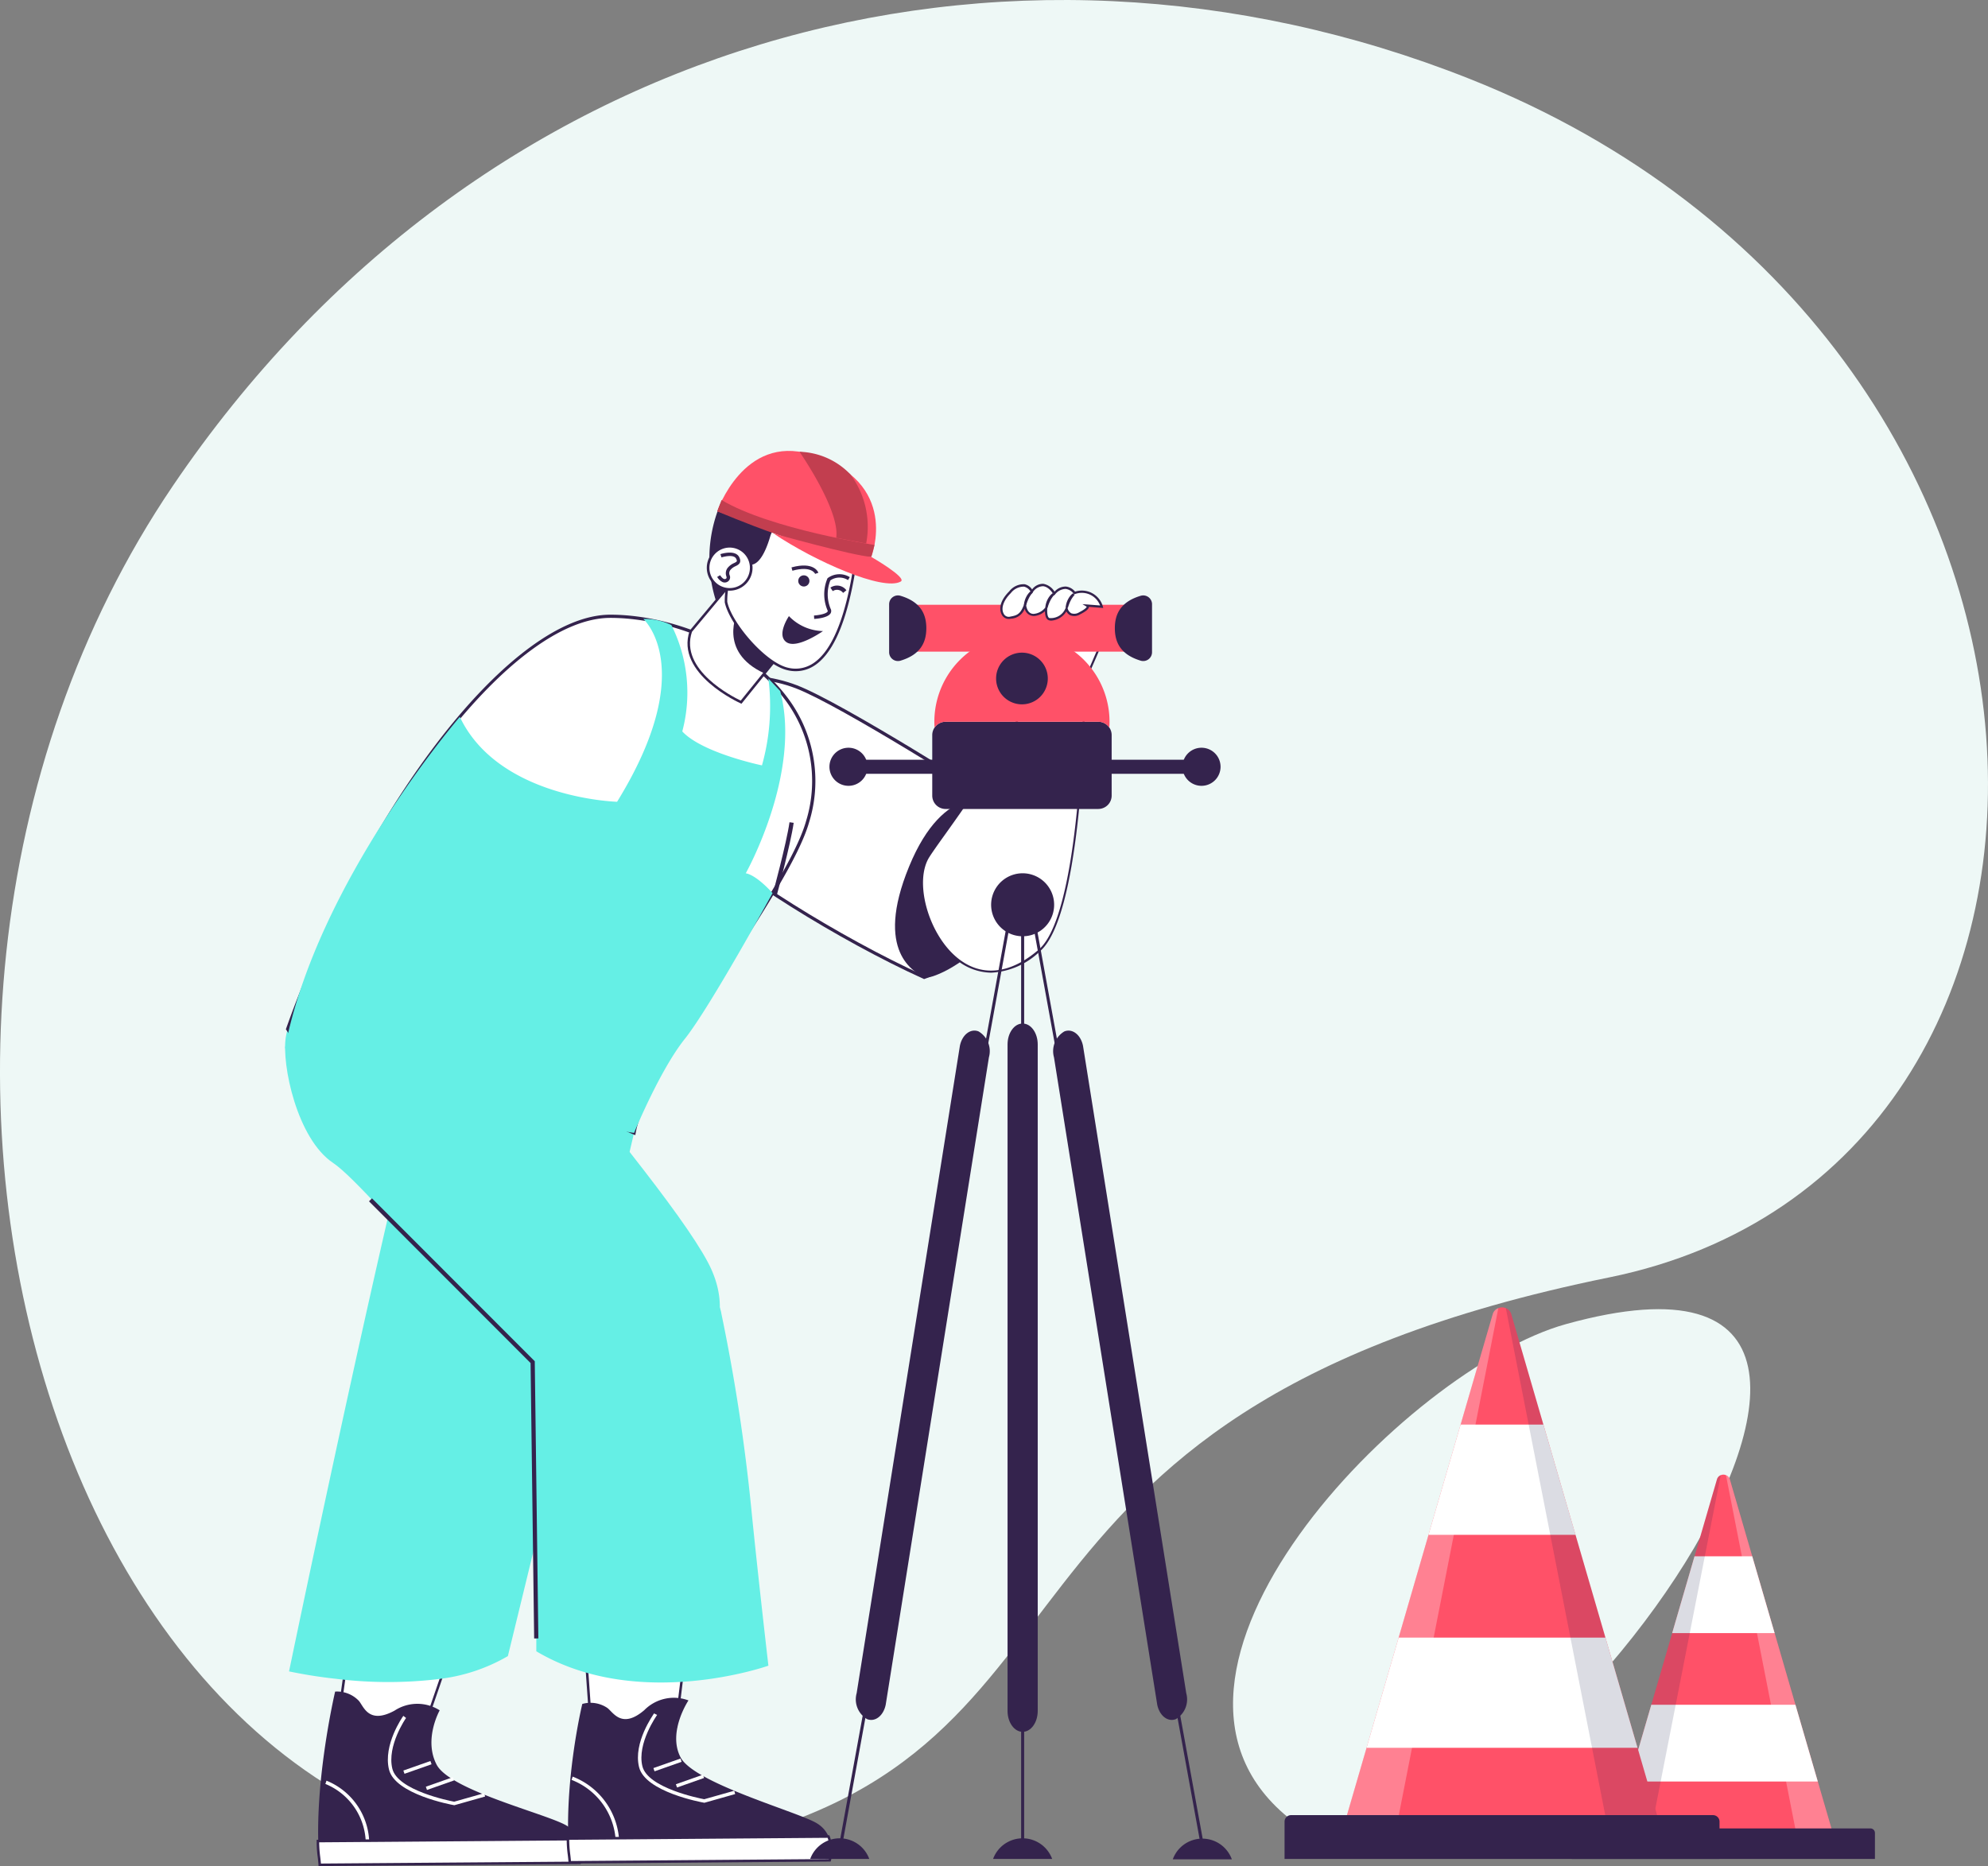 <svg id="구성_요소_204_1" data-name="구성 요소 204 – 1" xmlns="http://www.w3.org/2000/svg" xmlns:xlink="http://www.w3.org/1999/xlink" width="227.86" height="213.922" viewBox="0 0 227.86 213.922">
  <rect x="0" y="0" width="227.86" height="213.922" fill="#808080" stroke="none"/>
  <defs>
    <clipPath id="clip-path">
      <rect id="사각형_4082" data-name="사각형 4082" width="12.6" height="42.252" fill="none"/>
    </clipPath>
    <clipPath id="clip-path-2">
      <rect id="사각형_4083" data-name="사각형 4083" width="12.593" height="42.252" fill="none"/>
    </clipPath>
    <clipPath id="clip-path-3">
      <rect id="사각형_4084" data-name="사각형 4084" width="18.08" height="60.631" fill="none"/>
    </clipPath>
    <clipPath id="clip-path-4">
      <rect id="사각형_4085" data-name="사각형 4085" width="18.071" height="60.631" fill="none"/>
    </clipPath>
  </defs>
  <g id="그룹_5464" data-name="그룹 5464" transform="translate(-26.071 -38.91)">
    <path id="패스_8696" data-name="패스 8696" d="M788.473,798.5c-18.275,5.065-52.795,40.366-31.391,56.923s85.338-71.876,31.391-56.923" transform="translate(-582.906 -607.798)" fill="#eef8f6"/>
    <path id="패스_8368" data-name="패스 8368" d="M184.437,146.442c-77.469,15.789-54.227,56.1-105.915,65.591C8.783,224.843-23.921,120.262,19.8,55.719,54.739,4.143,115.012-12.15,168.415,9.03c75.429,29.92,77.17,124.95,16.022,137.413" transform="translate(26.071 38.908)" fill="#eef8f6"/>
  </g>
  <g id="그룹_5405" data-name="그룹 5405" transform="translate(0 -0.001)">
    <g id="그룹_5457" data-name="그룹 5457">
      <path id="패스_8259" data-name="패스 8259" d="M205.711,993.68l9.638,1.358,4.2-12.166-12.071-1.7Z" transform="translate(-166.963 -796.356)" fill="#fff"/>
      <path id="패스_8260" data-name="패스 8260" d="M206.65,980.3l-.927,6.58-.382,2.716-.493,3.5,6.762.951.4.056,2.736.386,1.1-3.193,1.464-4.248,1.725-5Zm5.477,13.53-.4-.06-6.551-.92.453-3.2.384-2.726.889-6.29,11.751,1.656-1.656,4.8-1.418,4.116-1.025,2.966Z" transform="translate(-166.262 -795.646)" fill="#34234d"/>
      <path id="패스_8261" data-name="패스 8261" d="M207.519,1031.661a4.763,4.763,0,0,0-5.177.032c-3.086,1.675-3.573-.639-4.149-1.182a3.449,3.449,0,0,0-2.661-1s-2.653,11.258-1.767,19.852l29.794-.23s.9-3-1.685-4.364-13.189-3.975-14.709-6.882.353-6.23.353-6.23" transform="translate(-157.12 -835.589)" fill="#34234d"/>
      <path id="패스_8262" data-name="패스 8262" d="M202.615,1091.224a7.453,7.453,0,0,0-4.629-7.118l.128-.373a7.848,7.848,0,0,1,4.9,7.488Z" transform="translate(-160.693 -879.599)" fill="#fff"/>
      <path id="패스_8263" data-name="패스 8263" d="M193.437,1119.473c-.023,1.073.171,2.012.207,2.725l29.794-.23a4.488,4.488,0,0,0-.141-2.725Z" transform="translate(-157 -908.42)" fill="#fff"/>
      <path id="패스_8264" data-name="패스 8264" d="M222.811,1118.55l-.036-.089h-.165l-23.955.188h-.393l-5.355.045h-.232v.143a12.693,12.693,0,0,0,.125,1.887c.036.3.067.6.081.846l.008.138,30.039-.232.032-.1a4.6,4.6,0,0,0-.148-2.823m-29.65,2.868c-.018-.223-.045-.469-.076-.725a13.854,13.854,0,0,1-.125-1.709l5.323-.04.394,0,23.9-.184a4.309,4.309,0,0,1,.125,2.434Z" transform="translate(-156.379 -907.785)" fill="#34234d"/>
      <path id="패스_8265" data-name="패스 8265" d="M243.627,1054.532l-.045-.008c-.275-.049-6.748-1.233-7.444-4.085-.69-2.824,1.551-6.033,1.645-6.153l.31.244c-.022.028-2.214,3.188-1.572,5.816.607,2.489,6.515,3.673,7.086,3.781l3.443-.974.107.38Z" transform="translate(-191.552 -847.583)" fill="#fff"/>
      <rect id="사각형_4075" data-name="사각형 4075" width="3.287" height="0.394" transform="translate(48.809 204.826) rotate(-19.387)" fill="#fff"/>
      <rect id="사각형_4076" data-name="사각형 4076" width="3.288" height="0.394" transform="matrix(0.943, -0.332, 0.332, 0.943, 46.232, 202.973)" fill="#fff"/>
      <path id="패스_8266" data-name="패스 8266" d="M175.9,649.927a55.33,55.33,0,0,0,5.5.861,1.39,1.39,0,0,0,.146.019,1.276,1.276,0,0,1,.14.019,48.856,48.856,0,0,0,10.987.024c.053-.01.106-.014.16-.019s.106-.02.159-.024a20.377,20.377,0,0,0,7.988-2.632s3.769-15.414,7.789-32.071h0c1.437-5.961,2.908-12.076,4.253-17.7,1-4.195,1.931-8.113,2.724-11.5.049-.2.1-.406.14-.61,1.031-4.427,1.814-7.862,2.187-9.676,2.4-11.621-19.425-14.272-22.386-10.039-1.258,1.8-4.064,12.584-7.18,25.836-.445,1.9-.9,3.846-1.355,5.82-5.438,23.615-11.253,51.69-11.253,51.69" transform="translate(-142.769 -458.32)" fill="#65efe5"/>
      <path id="패스_8267" data-name="패스 8267" d="M237.932,620.723s8.955,12.947,23.832,14.4c.039,0-1.786-1.645-1.753-1.641,1-4.195-3.86-13.5-3.067-16.878.048-.2.1-.406.14-.609-1.268-.595-2.158-1-2.24-1.021-.3-.063-5.3-.121-5.3-.121l-8.249.909-5.927.841Z" transform="translate(-191.036 -499.041)" fill="#34234d"/>
      <path id="패스_8268" data-name="패스 8268" d="M178.978,607.133c4.753,3.166,21.812,26.179,33.489,26.346,6.267.089,14.038-6.377,9.453-14.982-3-5.634-12.709-17.406-23.74-30.854-5.725-6.98-23.175-4.061-24.629,5.087-.493,3.107,1.293,11.65,5.427,14.4" transform="translate(-140.795 -473.812)" fill="#65efe5"/>
      <path id="패스_8269" data-name="패스 8269" d="M355.98,996.306l9.709-.686,1.561-12.774-12.16.859Z" transform="translate(-288.205 -797.715)" fill="#fff"/>
      <path id="패스_8270" data-name="패스 8270" d="M365.151,995.078l-9.973.7-.911-12.89,12.481-.882Zm-9.7.4,9.445-.668,1.526-12.481-11.84.837Z" transform="translate(-287.537 -797.037)" fill="#34234d"/>
      <path id="패스_8271" data-name="패스 8271" d="M359.434,1033.588a4.764,4.764,0,0,0-5.056,1.113c-2.667,2.282-3.628.122-4.3-.289a3.448,3.448,0,0,0-2.811-.417s-2.318,9.562-1.431,18.156l29.794-.23s.9-3-1.685-4.364-13.9-4.539-15.416-7.445.908-6.524.908-6.524" transform="translate(-280.526 -838.656)" fill="#34234d"/>
      <path id="패스_8272" data-name="패스 8272" d="M352.871,1088.937a7.948,7.948,0,0,0-5.07-7.3l.128-.373a8.345,8.345,0,0,1,5.336,7.671Z" transform="translate(-282.289 -877.594)" fill="#fff"/>
      <path id="패스_8273" data-name="패스 8273" d="M345.591,1117.972c-.022,1.073.172,2.012.208,2.724l29.794-.23a4.489,4.489,0,0,0-.141-2.725Z" transform="translate(-280.494 -907.201)" fill="#fff"/>
      <path id="패스_8274" data-name="패스 8274" d="M345.036,1120.214l-.007-.139c-.013-.252-.046-.54-.083-.846a13.359,13.359,0,0,1-.125-1.889l0-.141,30.1-.232.038.089a4.588,4.588,0,0,1,.146,2.823l-.031.1Zm.073-2.727a14.012,14.012,0,0,0,.125,1.709c.03.256.059.5.075.726l29.545-.228a4.382,4.382,0,0,0-.125-2.435Z" transform="translate(-279.868 -906.574)" fill="#34234d"/>
      <path id="패스_8275" data-name="패스 8275" d="M395.8,1053.032l-.045-.008c-.275-.049-6.747-1.233-7.444-4.085-.69-2.823,1.651-6.016,1.718-6.152l.354.173c-.016.032-2.331,3.258-1.689,5.885.608,2.49,6.515,3.673,7.086,3.782l3.443-.974.107.38Z" transform="translate(-315.065 -846.365)" fill="#fff"/>
      <rect id="사각형_4077" data-name="사각형 4077" width="3.287" height="0.395" transform="translate(77.469 204.544) rotate(-19.421)" fill="#fff"/>
      <rect id="사각형_4078" data-name="사각형 4078" width="3.288" height="0.394" transform="translate(74.892 202.691) rotate(-19.387)" fill="#fff"/>
      <path id="패스_8276" data-name="패스 8276" d="M345.739,783.2a213.207,213.207,0,0,1,3.463,22.575c.734,7.4,1.95,17.9,1.95,17.9s-14.921,5.288-26.6-1.65c0,0,.015-22.945-.405-29.665s19.346-18.918,21.6-9.163" transform="translate(-263.08 -632.723)" fill="#65efe5"/>
      <path id="패스_8277" data-name="패스 8277" d="M404.667,414.273c-1.822,2.159-1.146,11.472,3.015,15.843s16.66,12.063,25.914,16.25c0,0,14.44-4.831,7.907-20.252,0,0-17.236-11.02-22.564-13.063s-12.262-1.159-14.272,1.222" transform="translate(-327.669 -334.322)" fill="#fff"/>
      <path id="패스_8278" data-name="패스 8278" d="M432.655,445.745l-.066-.03c-9.619-4.351-22-12.116-25.971-16.29-4.137-4.347-5.03-13.709-3.022-16.089,1.971-2.336,8.869-3.426,14.478-1.275,5.285,2.026,22.425,12.97,22.6,13.08l.048.031.022.052c2.055,4.851,2.261,9.165.613,12.82-2.515,5.577-8.57,7.657-8.631,7.678Zm-28.919-32.29.141.118c-1.7,2.018-1.171,11.208,3.007,15.6,3.938,4.137,16.214,11.836,25.79,16.178.662-.241,6.042-2.342,8.347-7.459,1.6-3.544,1.4-7.739-.6-12.469-1.014-.647-17.37-11.056-22.482-13.016-5.323-2.04-12.182-1.062-14.065,1.169Z" transform="translate(-326.739 -333.504)" fill="#34234d"/>
      <path id="패스_8279" data-name="패스 8279" d="M555.866,486.282s-5.574-2.33-9.632,7.539.675,12.114,1.725,12.713,15.5-5.954,7.907-20.252" transform="translate(-442.033 -394.49)" fill="#34234d"/>
      <path id="패스_8280" data-name="패스 8280" d="M234.644,398.586c-2.284,8.239-18.669,28.285-19.9,35.725a33.58,33.58,0,0,1-9.469-5.959c-10.98-9.989-24.034,3.828-30.236-5.953,9.49-26.591,26.094-47.29,36.962-47.316,11.056-.027,26.791,8.541,22.645,23.5" transform="translate(-142.066 -304.432)" fill="#fff"/>
      <path id="패스_8281" data-name="패스 8281" d="M214.009,433.77l-.21-.08a34.087,34.087,0,0,1-9.527-5.995c-5.552-5.052-11.705-3.93-17.135-2.94-5.163.941-10.039,1.83-13.133-3.05l-.048-.076.03-.085c9.326-26.13,25.984-47.411,37.135-47.438h.048c6.286,0,15.263,2.927,20.175,9.37a15.877,15.877,0,0,1,2.6,14.366c-1.1,3.983-5.538,10.795-9.827,17.382-4.639,7.126-9.436,14.494-10.071,18.324Zm-19.766-10.237a14.51,14.51,0,0,1,10.277,3.889,33.917,33.917,0,0,0,9.2,5.84c.788-3.96,5.512-11.217,10.084-18.239,4.273-6.564,8.692-13.351,9.781-17.28a15.523,15.523,0,0,0-2.538-14.044c-4.836-6.343-13.685-9.225-19.882-9.225h-.048c-11,.026-27.475,21.151-36.759,47.108,2.963,4.586,7.483,3.762,12.708,2.81a40.115,40.115,0,0,1,7.172-.859" transform="translate(-141.189 -303.639)" fill="#34234d"/>
      <path id="패스_8282" data-name="패스 8282" d="M338.472,580.65c-.086,0-8.7.151-11.794-7.056l.362-.156c2.991,6.964,11.338,6.82,11.422,6.819Z" transform="translate(-265.145 -465.424)" fill="#34234d"/>
      <path id="패스_8283" data-name="패스 8283" d="M431.194,362.744l-6.108,7.565s-7.422-3.268-5.762-8.135l4.261-5.1Z" transform="translate(-340.143 -289.812)" fill="#fff"/>
      <path id="패스_8284" data-name="패스 8284" d="M424.515,369.633l-.1-.045c-.075-.033-7.524-3.379-5.841-8.315l.026-.046,4.349-5.208,7.84,5.846Zm-5.677-8.241c-1.461,4.369,4.721,7.472,5.591,7.884l5.942-7.359-7.378-5.5Z" transform="translate(-339.528 -288.958)" fill="#34234d"/>
      <path id="패스_8285" data-name="패스 8285" d="M451.7,377.048l-1.978,2.372c-5.338-2.484-3.012-7.044-3-7.024,4.786,4.434,4.973,4.652,4.973,4.652" transform="translate(-362.161 -302.25)" fill="#34234d"/>
      <path id="패스_8286" data-name="패스 8286" d="M448.714,328.453c-2.581-.565-6.551-5.085-7.1-7.671a8.495,8.495,0,0,1,.994-4.137c1.788-3.161,3.3-6.053,6.125-6.425a14.9,14.9,0,0,1,5.133.651c3.213,1.416,2.777,4.748,2.071,8.185-.791,3.856-2.676,10.393-7.227,9.4" transform="translate(-358.405 -251.758)" fill="#fff"/>
      <path id="패스_8287" data-name="패스 8287" d="M447.663,327.858c-2.681-.914-6.3-5.226-6.817-7.673a8.586,8.586,0,0,1,1.011-4.238l.235-.416c1.729-3.067,3.222-5.716,6-6.081a14.868,14.868,0,0,1,5.21.662c3.277,1.444,2.89,4.772,2.155,8.347-.967,4.712-2.425,7.731-4.334,8.972a3.9,3.9,0,0,1-3.066.537,3.6,3.6,0,0,1-.391-.11m5.3-17.564a15.385,15.385,0,0,0-4.838-.556c-2.631.346-4.091,2.936-5.782,5.936l-.235.416a8.308,8.308,0,0,0-.979,4.036c.514,2.438,4.418,6.994,6.986,7.559a3.622,3.622,0,0,0,2.846-.5c1.842-1.2,3.258-4.154,4.208-8.787.71-3.454,1.091-6.666-1.988-8.023q-.1-.042-.218-.083" transform="translate(-357.775 -251.131)" fill="#34234d"/>
      <path id="패스_8288" data-name="패스 8288" d="M448.509,297.43c-.352-3.614-1.587-.365-3.744-2.131-2.341-1.916-5.382-1.774-6.014.361-1.215,4.111-2.567,3.154-2.567,3.154l-3.656,4.247a16.023,16.023,0,0,1,.272-10.513c1.45-4.253,6.288-3.305,10.341-3.944,4.791-.756,9,3.947,5.368,8.827" transform="translate(-350.465 -234.176)" fill="#34234d"/>
      <path id="패스_8289" data-name="패스 8289" d="M495.336,354.6l-.022-.394c.557-.032,1.408-.193,1.558-.451.018-.031.03-.071-.009-.148a4.677,4.677,0,0,1-.019-3.626l.019-.044.037-.03a2.262,2.262,0,0,1,2.515-.1l-.2.34a1.832,1.832,0,0,0-2.027.036,4.314,4.314,0,0,0,.03,3.247.526.526,0,0,1,0,.522c-.309.531-1.617.631-1.877.646" transform="translate(-402.016 -283.645)" fill="#34234d"/>
      <path id="패스_8290" data-name="패스 8290" d="M435.774,335.463a2.469,2.469,0,1,1-1.9-2.927,2.469,2.469,0,0,1,1.9,2.927" transform="translate(-349.726 -269.855)" fill="#fff"/>
      <path id="패스_8291" data-name="패스 8291" d="M431.883,336.8a2.622,2.622,0,1,1,.308.085,2.657,2.657,0,0,1-.308-.085m1.6-4.672a2.348,2.348,0,0,0-.273-.075,2.321,2.321,0,1,0,.273.075" transform="translate(-349.1 -269.228)" fill="#34234d"/>
      <path id="패스_8292" data-name="패스 8292" d="M437.059,339.735a1.456,1.456,0,0,1-.66-.608l.341-.2c.058.1.266.393.472.44a.216.216,0,0,0,.18-.035c.1-.067.107-.089.054-.3a.994.994,0,0,1,.177-.973,1.945,1.945,0,0,1,.711-.521c.338-.169.39-.195.245-.494-.288-.6-1.671-.161-1.686-.157l-.124-.374c.07-.023,1.72-.559,2.165.36.313.65-.113.863-.425,1.018a1.594,1.594,0,0,0-.578.414.607.607,0,0,0-.1.631.579.579,0,0,1-.222.726.613.613,0,0,1-.487.087c-.021,0-.042-.011-.062-.018" transform="translate(-354.198 -272.986)" fill="#34234d"/>
      <path id="패스_8293" data-name="패스 8293" d="M480.739,376.686a5.572,5.572,0,0,1-3.9-1.716s-1.481,2.176-.274,2.995,4.177-1.279,4.177-1.279" transform="translate(-386.413 -304.339)" fill="#34234d"/>
      <path id="패스_8294" data-name="패스 8294" d="M481.7,344.77l-.1-.38c2.6-.713,3.064.561,3.082.615l-.374.127.187-.064-.186.067c0-.01-.4-.972-2.6-.365" transform="translate(-390.88 -279.344)" fill="#34234d"/>
      <path id="패스_8295" data-name="패스 8295" d="M485.75,350.664a.64.64,0,1,0,.758-.494.64.64,0,0,0-.758.494" transform="translate(-394.242 -284.2)" fill="#34234d"/>
      <path id="패스_8296" data-name="패스 8296" d="M506.758,357.182a.866.866,0,0,0-1.185-.205l-.271-.4a1.338,1.338,0,0,1,1.835.306Z" transform="translate(-410.123 -289.211)" fill="#34234d"/>
      <path id="패스_8297" data-name="패스 8297" d="M581.954,380.446c-.17.252-2.053,4.779-2.238,4.968-.01.432-.018.735-.025.753.047,5.056-.617,26.225-5.112,30.113-9.371,8.1-15.638-6.125-12.727-10.743,1.548-2.457,8.423-11.1,12.328-19.92l-.049-.025a16.648,16.648,0,0,1-4.322-4.428c-.588-1.138,1.187-1.821,1.524-2.5Z" transform="translate(-455.437 -307.333)" fill="#fff"/>
      <path id="패스_8298" data-name="패스 8298" d="M568.509,418.286a6.443,6.443,0,0,1-4.189-1.647c-3.31-2.846-4.91-8.87-3.113-11.721.352-.56.983-1.443,1.782-2.562,2.8-3.922,7.477-10.472,10.493-17.244a17.014,17.014,0,0,1-4.323-4.452c-.436-.844.3-1.458.882-1.951a2.615,2.615,0,0,0,.641-.658l.038-.078,10.884,1.831-.1.15c-.068.1-.492,1.079-.9,2.024-.794,1.831-1.179,2.7-1.317,2.917-.012.52-.018.669-.024.722.049,5.409-.681,26.326-5.153,30.193a8.621,8.621,0,0,1-5.6,2.475m2.339-40.055a3.247,3.247,0,0,1-.657.657c-.578.485-1.175.987-.825,1.666a16.432,16.432,0,0,0,4.271,4.378l.147.074-.045.1c-3.024,6.828-7.742,13.436-10.561,17.384-.8,1.115-1.426,2-1.775,2.551-1.744,2.768-.167,8.638,3.069,11.42,2.757,2.371,6.125,2.077,9.484-.827,4.406-3.811,5.122-24.651,5.072-30.023v-.022l.008-.02s0-.109.018-.715v-.046l.032-.033c.105-.128.8-1.724,1.3-2.89.413-.952.7-1.616.842-1.909Z" transform="translate(-454.89 -306.778)" fill="#34234d"/>
      <path id="패스_8299" data-name="패스 8299" d="M599.7,386.253s-.3,1.964-3.236-1.223a7.8,7.8,0,0,0-2.977-2.42c-1.149-.474.481-1.923,3.051-.358s3.189,1.607,3.162,4" transform="translate(-481.396 -309.675)" fill="#fff"/>
      <path id="패스_8300" data-name="패스 8300" d="M598.384,386.342c-.638,0-1.538-.627-2.681-1.87a7.7,7.7,0,0,0-2.924-2.382c-.382-.158-.456-.394-.466-.521a.661.661,0,0,1,.372-.592c.57-.351,1.771-.435,3.283.485.3.185.581.349.832.5,1.865,1.1,2.427,1.437,2.4,3.634l0,.022a.888.888,0,0,1-.57.691.845.845,0,0,1-.247.035m-4.676-5.305a1.687,1.687,0,0,0-.864.2c-.151.093-.237.209-.229.309s.11.195.28.265a8.01,8.01,0,0,1,3.031,2.458c1.59,1.729,2.32,1.84,2.617,1.75a.577.577,0,0,0,.356-.439c.021-2.011-.373-2.244-2.254-3.357-.252-.149-.53-.314-.835-.5a4.1,4.1,0,0,0-2.1-.684" transform="translate(-480.743 -309.015)" fill="#34234d"/>
      <path id="패스_8301" data-name="패스 8301" d="M611.128,385.95a1.318,1.318,0,0,1,.163.278.754.754,0,0,1,.064.3.572.572,0,0,1-.085.3l-.019.035c-.007.011-.016.021-.024.032l-.049.064c-.034.041-.076.077-.112.118.044-.031.09-.063.132-.1a.719.719,0,0,0,.109-.126.506.506,0,0,0,.044-.072l.033-.079a.614.614,0,0,0,.027-.168.693.693,0,0,0-.081-.325.87.87,0,0,0-.2-.259" transform="translate(-495.965 -313.251)" fill="#34234d"/>
      <path id="패스_8302" data-name="패스 8302" d="M619.534,401.119,618.04,400l1.324-1.341,1.165.549.467,1.428Z" transform="translate(-501.625 -323.568)" fill="#fff"/>
      <path id="패스_8303" data-name="패스 8303" d="M243.472,779.777l-.41-31.574-18.519-18.538.342-.342L243.543,748v.1l.411,31.672Z" transform="translate(-182.248 -591.946)" fill="#34234d"/>
      <path id="패스_8304" data-name="패스 8304" d="M214.506,376.64s6.405,5.695-3.009,20.959c0,0-13.577-.364-18.025-9.731,0,0-16.4,18.947-20.035,37.965l16.26,5.99,23.747,3.74s2.941-7.185,5.816-10.782,10.056-16.714,10.056-16.714-1.779-2.036-3.069-2.271c0,0,6.442-11.463,3.947-20.887l-1.356-1.44a25.158,25.158,0,0,1-.736,9.958s-6.834-1.413-9.132-3.892a17.292,17.292,0,0,0-1.25-12.194,6.906,6.906,0,0,0-3.214-.7" transform="translate(-140.768 -305.684)" fill="#65efe5"/>
      <path id="패스_8305" data-name="패스 8305" d="M470.517,508.9l-.467-.128c.016-.059,1.6-5.869,1.952-8.34l.479.068c-.357,2.5-1.948,8.341-1.964,8.4" transform="translate(-381.511 -406.171)" fill="#34234d"/>
      <path id="패스_8306" data-name="패스 8306" d="M454.1,286.58s3.451-8.634-6.979-11.768c-7.679-2.308-10.671,6.536-10.671,6.536s16.518,5.818,17.651,5.232" transform="translate(-354.237 -222.736)" fill="#ff5168" fill-rule="evenodd"/>
      <path id="패스_8307" data-name="패스 8307" d="M436.447,305.6s12.477,5.391,17.651,5.232l.371-1.377s-11.869-1.788-17.53-5.148Z" transform="translate(-354.237 -246.984)" fill="#c23e4f" fill-rule="evenodd"/>
      <path id="패스_8308" data-name="패스 8308" d="M494.132,285.474a10.075,10.075,0,0,0-1.8-7.92,8.4,8.4,0,0,0-5.84-2.6s4.667,6.714,4.209,9.863Z" transform="translate(-394.855 -223.163)" fill="#c23e4f" fill-rule="evenodd"/>
      <path id="패스_8309" data-name="패스 8309" d="M481.933,327.411s4.149,2.385,3.383,2.822c-2.005,1.143-9.887-2.335-14.574-5.5,0,0,9.018,2.532,11.191,2.676" transform="translate(-382.072 -263.567)" fill="#ff5168" fill-rule="evenodd"/>
      <path id="패스_8332" data-name="패스 8332" d="M605.065,538.308a3.611,3.611,0,1,1,4.86-1.568,3.611,3.611,0,0,1-4.86,1.568" transform="translate(-489.499 -431.371)" fill="#34234d"/>
      <path id="패스_8333" data-name="패스 8333" d="M720.4,1121.429a3.6,3.6,0,0,0-6.767,0Z" transform="translate(-579.21 -908.281)" fill="#34234d"/>
      <path id="패스_8334" data-name="패스 8334" d="M611.081,1121.195a3.607,3.607,0,0,0-6.6-.393,3.488,3.488,0,0,0-.17.393Z" transform="translate(-490.485 -908.09)" fill="#34234d"/>
      <path id="패스_8335" data-name="패스 8335" d="M499.793,1121.195a3.607,3.607,0,0,0-6.6-.393,3.652,3.652,0,0,0-.17.393Z" transform="translate(-400.159 -908.09)" fill="#34234d"/>
      <path id="패스_8336" data-name="패스 8336" d="M509.968,669.3l19.383-106.436-.333-.095L509.608,669.3Z" transform="translate(-413.618 -456.767)" fill="#34234d"/>
      <path id="패스_8337" data-name="패스 8337" d="M648.45,669.3l-19.409-106.53-.333.095L648.09,669.3Z" transform="translate(-510.283 -456.767)" fill="#34234d"/>
      <path id="패스_8338" data-name="패스 8338" d="M654.555,706.267c-.753,0-1.445-.688-1.663-1.743l-11.834-74.216a2.628,2.628,0,0,1,1.19-2.969c.918-.361,1.875.376,2.137,1.652l11.834,74.216a2.627,2.627,0,0,1-1.189,2.969,1.291,1.291,0,0,1-.475.092" transform="translate(-520.253 -509.098)" fill="#34234d"/>
      <path id="패스_8339" data-name="패스 8339" d="M522.669,706.263a1.28,1.28,0,0,1-.475-.092A2.627,2.627,0,0,1,521,703.2l11.834-74.216c.262-1.276,1.221-2.016,2.138-1.652a2.629,2.629,0,0,1,1.189,2.969L524.331,704.52c-.217,1.056-.91,1.743-1.663,1.743" transform="translate(-422.813 -509.093)" fill="#34234d"/>
      <rect id="사각형_4079" data-name="사각형 4079" width="0.346" height="106.086" transform="translate(117.04 106.449)" fill="#34234d"/>
      <path id="패스_8340" data-name="패스 8340" d="M614.821,704.12c-.956,0-1.73-1.076-1.73-2.4v-76.4c0-1.327.774-2.4,1.73-2.4s1.729,1.075,1.729,2.4v76.4c0,1.326-.774,2.4-1.729,2.4" transform="translate(-497.608 -505.584)" fill="#34234d"/>
      <path id="패스_8341" data-name="패스 8341" d="M509.1,457.264a2.183,2.183,0,1,1-2.183-2.183,2.183,2.183,0,0,1,2.183,2.183" transform="translate(-409.665 -369.361)" fill="#34234d"/>
      <path id="패스_8342" data-name="패스 8342" d="M723.894,457.264a2.183,2.183,0,1,1-2.183-2.183,2.183,2.183,0,0,1,2.183,2.183" transform="translate(-583.997 -369.361)" fill="#34234d"/>
      <rect id="사각형_4080" data-name="사각형 4080" width="38.414" height="1.613" transform="translate(98.125 87.096)" fill="#34234d"/>
      <rect id="사각형_4081" data-name="사각형 4081" width="27.819" height="5.373" transform="translate(103.545 69.331)" fill="#ff5168"/>
      <path id="패스_8343" data-name="패스 8343" d="M586.3,449.27H568.8a1.532,1.532,0,0,1-1.532-1.532V440.8a1.532,1.532,0,0,1,1.532-1.532h17.5a1.532,1.532,0,0,1,1.532,1.532v6.935a1.532,1.532,0,0,1-1.532,1.532" transform="translate(-460.416 -356.529)" fill="#34234d"/>
      <path id="패스_8344" data-name="패스 8344" d="M588.629,396.015c0,.223-.01.445-.024.668a1.544,1.544,0,0,0-1.268-.668H569.843a1.543,1.543,0,0,0-1.268.668c-.015-.222-.024-.445-.024-.668a10.039,10.039,0,0,1,20.078,0" transform="translate(-461.458 -313.272)" fill="#ff5168"/>
      <path id="패스_8345" data-name="패스 8345" d="M541.035,363.368v5.5a1.011,1.011,0,0,0,1.293.973c2.308-.691,2.97-2.1,2.97-3.724s-.662-3.033-2.971-3.72a1.011,1.011,0,0,0-1.291.974" transform="translate(-439.125 -294.099)" fill="#34234d"/>
      <path id="패스_8346" data-name="패스 8346" d="M682.646,363.368v5.5a1.011,1.011,0,0,1-1.293.973c-2.308-.691-2.969-2.1-2.969-3.724s.662-3.033,2.971-3.72a1.011,1.011,0,0,1,1.292.974" transform="translate(-550.603 -294.099)" fill="#34234d"/>
      <path id="패스_8347" data-name="패스 8347" d="M612.043,400.176a2.963,2.963,0,1,1-2.963-2.963,2.963,2.963,0,0,1,2.963,2.963" transform="translate(-491.947 -322.393)" fill="#34234d"/>
      <path id="패스_8348" data-name="패스 8348" d="M612.885,356.747s-.768-1.655-2.5.075-.826,3.095-.047,2.941a1.823,1.823,0,0,0,1.76-1.459s.112,1.168,1.01,1.125a2,2,0,0,0,1.418-.771s-.115,1.058.3,1.249a1.916,1.916,0,0,0,2.034-1.19s.25,1.169,1.514.526.866-.878.866-.878l1.652.129a2.377,2.377,0,0,0-3.11-1.579s-.969-1.4-2.326.066c0,0-1.14-2.043-2.569-.234" transform="translate(-494.604 -288.942)" fill="#fff"/>
      <path id="패스_8349" data-name="패스 8349" d="M614.543,359.519a.819.819,0,0,1-.336-.062c-.325-.148-.391-.656-.4-1.015a2.026,2.026,0,0,1-1.265.549,1.088,1.088,0,0,1-1.054-.827A1.782,1.782,0,0,1,609.9,359.3l-.108.021a.906.906,0,0,1-.949-.514c-.145-.272-.509-1.267.878-2.649a2.089,2.089,0,0,1,1.752-.809,1.36,1.36,0,0,1,.863.6,1.545,1.545,0,0,1,1.282-.648,1.923,1.923,0,0,1,1.291.9,1.693,1.693,0,0,1,1.3-.587,1.577,1.577,0,0,1,1.052.585,2.508,2.508,0,0,1,3.185,1.694l.044.177-1.635-.127c-.025.246-.342.517-.995.848a1.28,1.28,0,0,1-1.145.12,1,1,0,0,1-.449-.452,2.183,2.183,0,0,1-1.732,1.061m-.4-1.911-.054.5c-.034.315-.023,1,.226,1.115a1.806,1.806,0,0,0,1.861-1.128l.164-.345.083.374a.88.88,0,0,0,.414.555,1.041,1.041,0,0,0,.911-.118c.783-.4.848-.6.853-.639l-.488-.288.57.036,1.455.113a2.239,2.239,0,0,0-2.893-1.3l-.087.021-.051-.074a1.371,1.371,0,0,0-.913-.545,1.559,1.559,0,0,0-1.209.626l-.122.133-.089-.157c0-.009-.488-.858-1.176-.912a1.439,1.439,0,0,0-1.176.7l-.131.167-.091-.193a1.192,1.192,0,0,0-.773-.624,1.87,1.87,0,0,0-1.519.736c-1,1-1.085,1.862-.831,2.339a.644.644,0,0,0,.666.38l.109-.021c.705-.136,1.131-.219,1.553-1.354l.2-.532.056.565c0,.042.108,1.008.833,1.008h.04a1.881,1.881,0,0,0,1.317-.717Z" transform="translate(-494.039 -288.373)" fill="#34234d"/>
      <path id="패스_8350" data-name="패스 8350" d="M636.772,363.122c.038-.142.085-.281.134-.417a4.308,4.308,0,0,1,.172-.4,3.065,3.065,0,0,1,.488-.719,1.67,1.67,0,0,0-.317.309,2.12,2.12,0,0,0-.236.377,2.341,2.341,0,0,0-.241.849" transform="translate(-516.829 -293.478)" fill="#fff"/>
      <path id="패스_8351" data-name="패스 8351" d="M636.335,362.707l-.258-.044a2.465,2.465,0,0,1,.253-.9,2.218,2.218,0,0,1,.252-.4,1.771,1.771,0,0,1,.34-.332l.18.191a2.985,2.985,0,0,0-.259.329,2.929,2.929,0,0,0-.209.36c-.06.121-.115.248-.168.389s-.093.266-.13.4" transform="translate(-516.264 -293.029)" fill="#34234d"/>
      <path id="패스_8352" data-name="패스 8352" d="M649.133,363.153c.038-.142.085-.28.135-.417a4.121,4.121,0,0,1,.172-.4,3.1,3.1,0,0,1,.217-.375,3.136,3.136,0,0,1,.271-.343,1.647,1.647,0,0,0-.317.309,2.114,2.114,0,0,0-.237.377,2.345,2.345,0,0,0-.241.849" transform="translate(-526.861 -293.502)" fill="#fff"/>
      <path id="패스_8353" data-name="패스 8353" d="M648.7,362.738l-.258-.044a2.465,2.465,0,0,1,.253-.9,2.29,2.29,0,0,1,.251-.4,1.812,1.812,0,0,1,.34-.332l.179.191a3.173,3.173,0,0,0-.26.329,2.969,2.969,0,0,0-.208.359,4.12,4.12,0,0,0-.168.389c-.048.132-.094.267-.13.4" transform="translate(-526.297 -293.054)" fill="#34234d"/>
      <path id="패스_8354" data-name="패스 8354" d="M623.752,361.619c.038-.142.085-.28.135-.417a4.138,4.138,0,0,1,.172-.4,3.142,3.142,0,0,1,.217-.375,3.207,3.207,0,0,1,.27-.344,1.693,1.693,0,0,0-.317.309,2.145,2.145,0,0,0-.236.377,2.351,2.351,0,0,0-.241.849" transform="translate(-506.261 -292.257)" fill="#fff"/>
      <path id="패스_8355" data-name="패스 8355" d="M623.314,361.206l-.258-.044a2.476,2.476,0,0,1,.253-.9,2.256,2.256,0,0,1,.251-.4,1.8,1.8,0,0,1,.34-.332l.179.19a2.951,2.951,0,0,0-.468.689,4.057,4.057,0,0,0-.168.389c-.048.132-.093.267-.13.405" transform="translate(-505.696 -291.811)" fill="#34234d"/>
      <path id="패스_8356" data-name="패스 8356" d="M980.206,939.754H1006l-2.075-7.129-2.563-8.8-2.385-8.211-2.564-8.8-2.568-8.827a.722.722,0,0,0-.444-.477.749.749,0,0,0-.6,0,.731.731,0,0,0-.433.477l-2.568,8.827-2.563,8.8-2.391,8.211-2.563,8.8Z" transform="translate(-795.573 -728.396)" fill="#ff5168"/>
      <path id="패스_8357" data-name="패스 8357" d="M1017.522,955.966h11.739l-2.564-8.8h-6.613Z" transform="translate(-825.86 -768.752)" fill="#fff"/>
      <path id="패스_8358" data-name="패스 8358" d="M991.219,1046.3h21.642l-2.563-8.8H993.782Z" transform="translate(-804.511 -842.07)" fill="#fff"/>
      <g id="그룹_5392" data-name="그룹 5392" transform="translate(197.825 169.106)" opacity="0.28">
        <g id="그룹_5391" data-name="그룹 5391">
          <g id="그룹_5390" data-name="그룹 5390" clip-path="url(#clip-path)">
            <path id="패스_8359" data-name="패스 8359" d="M1050.243,897.771l8.289,42.252h4.31l-2.075-7.129-2.563-8.8-2.385-8.211-2.564-8.8-2.568-8.827a.722.722,0,0,0-.444-.477" transform="translate(-1050.243 -897.771)" fill="#fff"/>
          </g>
        </g>
      </g>
      <g id="그룹_5395" data-name="그룹 5395" transform="translate(184.633 169.106)" opacity="0.15">
        <g id="그룹_5394" data-name="그룹 5394">
          <g id="그룹_5393" data-name="그룹 5393" clip-path="url(#clip-path-2)">
            <path id="패스_8360" data-name="패스 8360" d="M980.206,940.023h4.31l8.283-42.252a.731.731,0,0,0-.433.477l-2.568,8.827-2.563,8.8-2.391,8.211-2.563,8.8Z" transform="translate(-980.206 -897.771)" fill="#0c1540"/>
          </g>
        </g>
      </g>
      <path id="패스_8361" data-name="패스 8361" d="M956.44,1116.288h34.744v-2.98a.521.521,0,0,0-.522-.522h-33.7a.521.521,0,0,0-.521.522Z" transform="translate(-776.283 -903.18)" fill="#34234d"/>
      <path id="패스_8362" data-name="패스 8362" d="M852.755,856.4h-37.01l2.978-10.23,3.678-12.634,3.422-11.782,3.679-12.634,3.686-12.667a1.037,1.037,0,0,1,.638-.684,1.074,1.074,0,0,1,.859,0,1.05,1.05,0,0,1,.62.684l3.686,12.667,3.679,12.634,3.431,11.782,3.678,12.634Z" transform="translate(-662.09 -645.803)" fill="#ff5168"/>
      <path id="패스_8363" data-name="패스 8363" d="M886.1,879.666H869.249l3.679-12.634h9.489Z" transform="translate(-705.516 -703.716)" fill="#fff"/>
      <path id="패스_8364" data-name="패스 8364" d="M862.609,1009.292H831.554l3.678-12.634h23.7Z" transform="translate(-674.921 -808.926)" fill="#fff"/>
      <g id="그룹_5398" data-name="그룹 5398" transform="translate(153.655 149.965)" opacity="0.28">
        <g id="그룹_5397" data-name="그룹 5397">
          <g id="그룹_5396" data-name="그룹 5396" clip-path="url(#clip-path-3)">
            <path id="패스_8365" data-name="패스 8365" d="M833.825,796.155l-11.9,60.631h-6.185l2.978-10.23,3.678-12.634,3.423-11.782,3.679-12.634,3.686-12.667a1.037,1.037,0,0,1,.638-.684" transform="translate(-815.745 -796.155)" fill="#fff"/>
          </g>
        </g>
      </g>
      <g id="그룹_5401" data-name="그룹 5401" transform="translate(172.595 149.965)" opacity="0.15">
        <g id="그룹_5400" data-name="그룹 5400">
          <g id="그룹_5399" data-name="그룹 5399" clip-path="url(#clip-path-4)">
            <path id="패스_8366" data-name="패스 8366" d="M934.365,856.786H928.18l-11.886-60.631a1.05,1.05,0,0,1,.62.684l3.686,12.667,3.679,12.634,3.431,11.782,3.678,12.634Z" transform="translate(-916.294 -796.155)" fill="#0c1540"/>
          </g>
        </g>
      </g>
      <path id="패스_8367" data-name="패스 8367" d="M831.5,1109.725H781.644v-4.276a.749.749,0,0,1,.748-.749h48.361a.749.749,0,0,1,.748.749Z" transform="translate(-634.412 -896.616)" fill="#34234d"/>
    </g>
  </g>
</svg>
